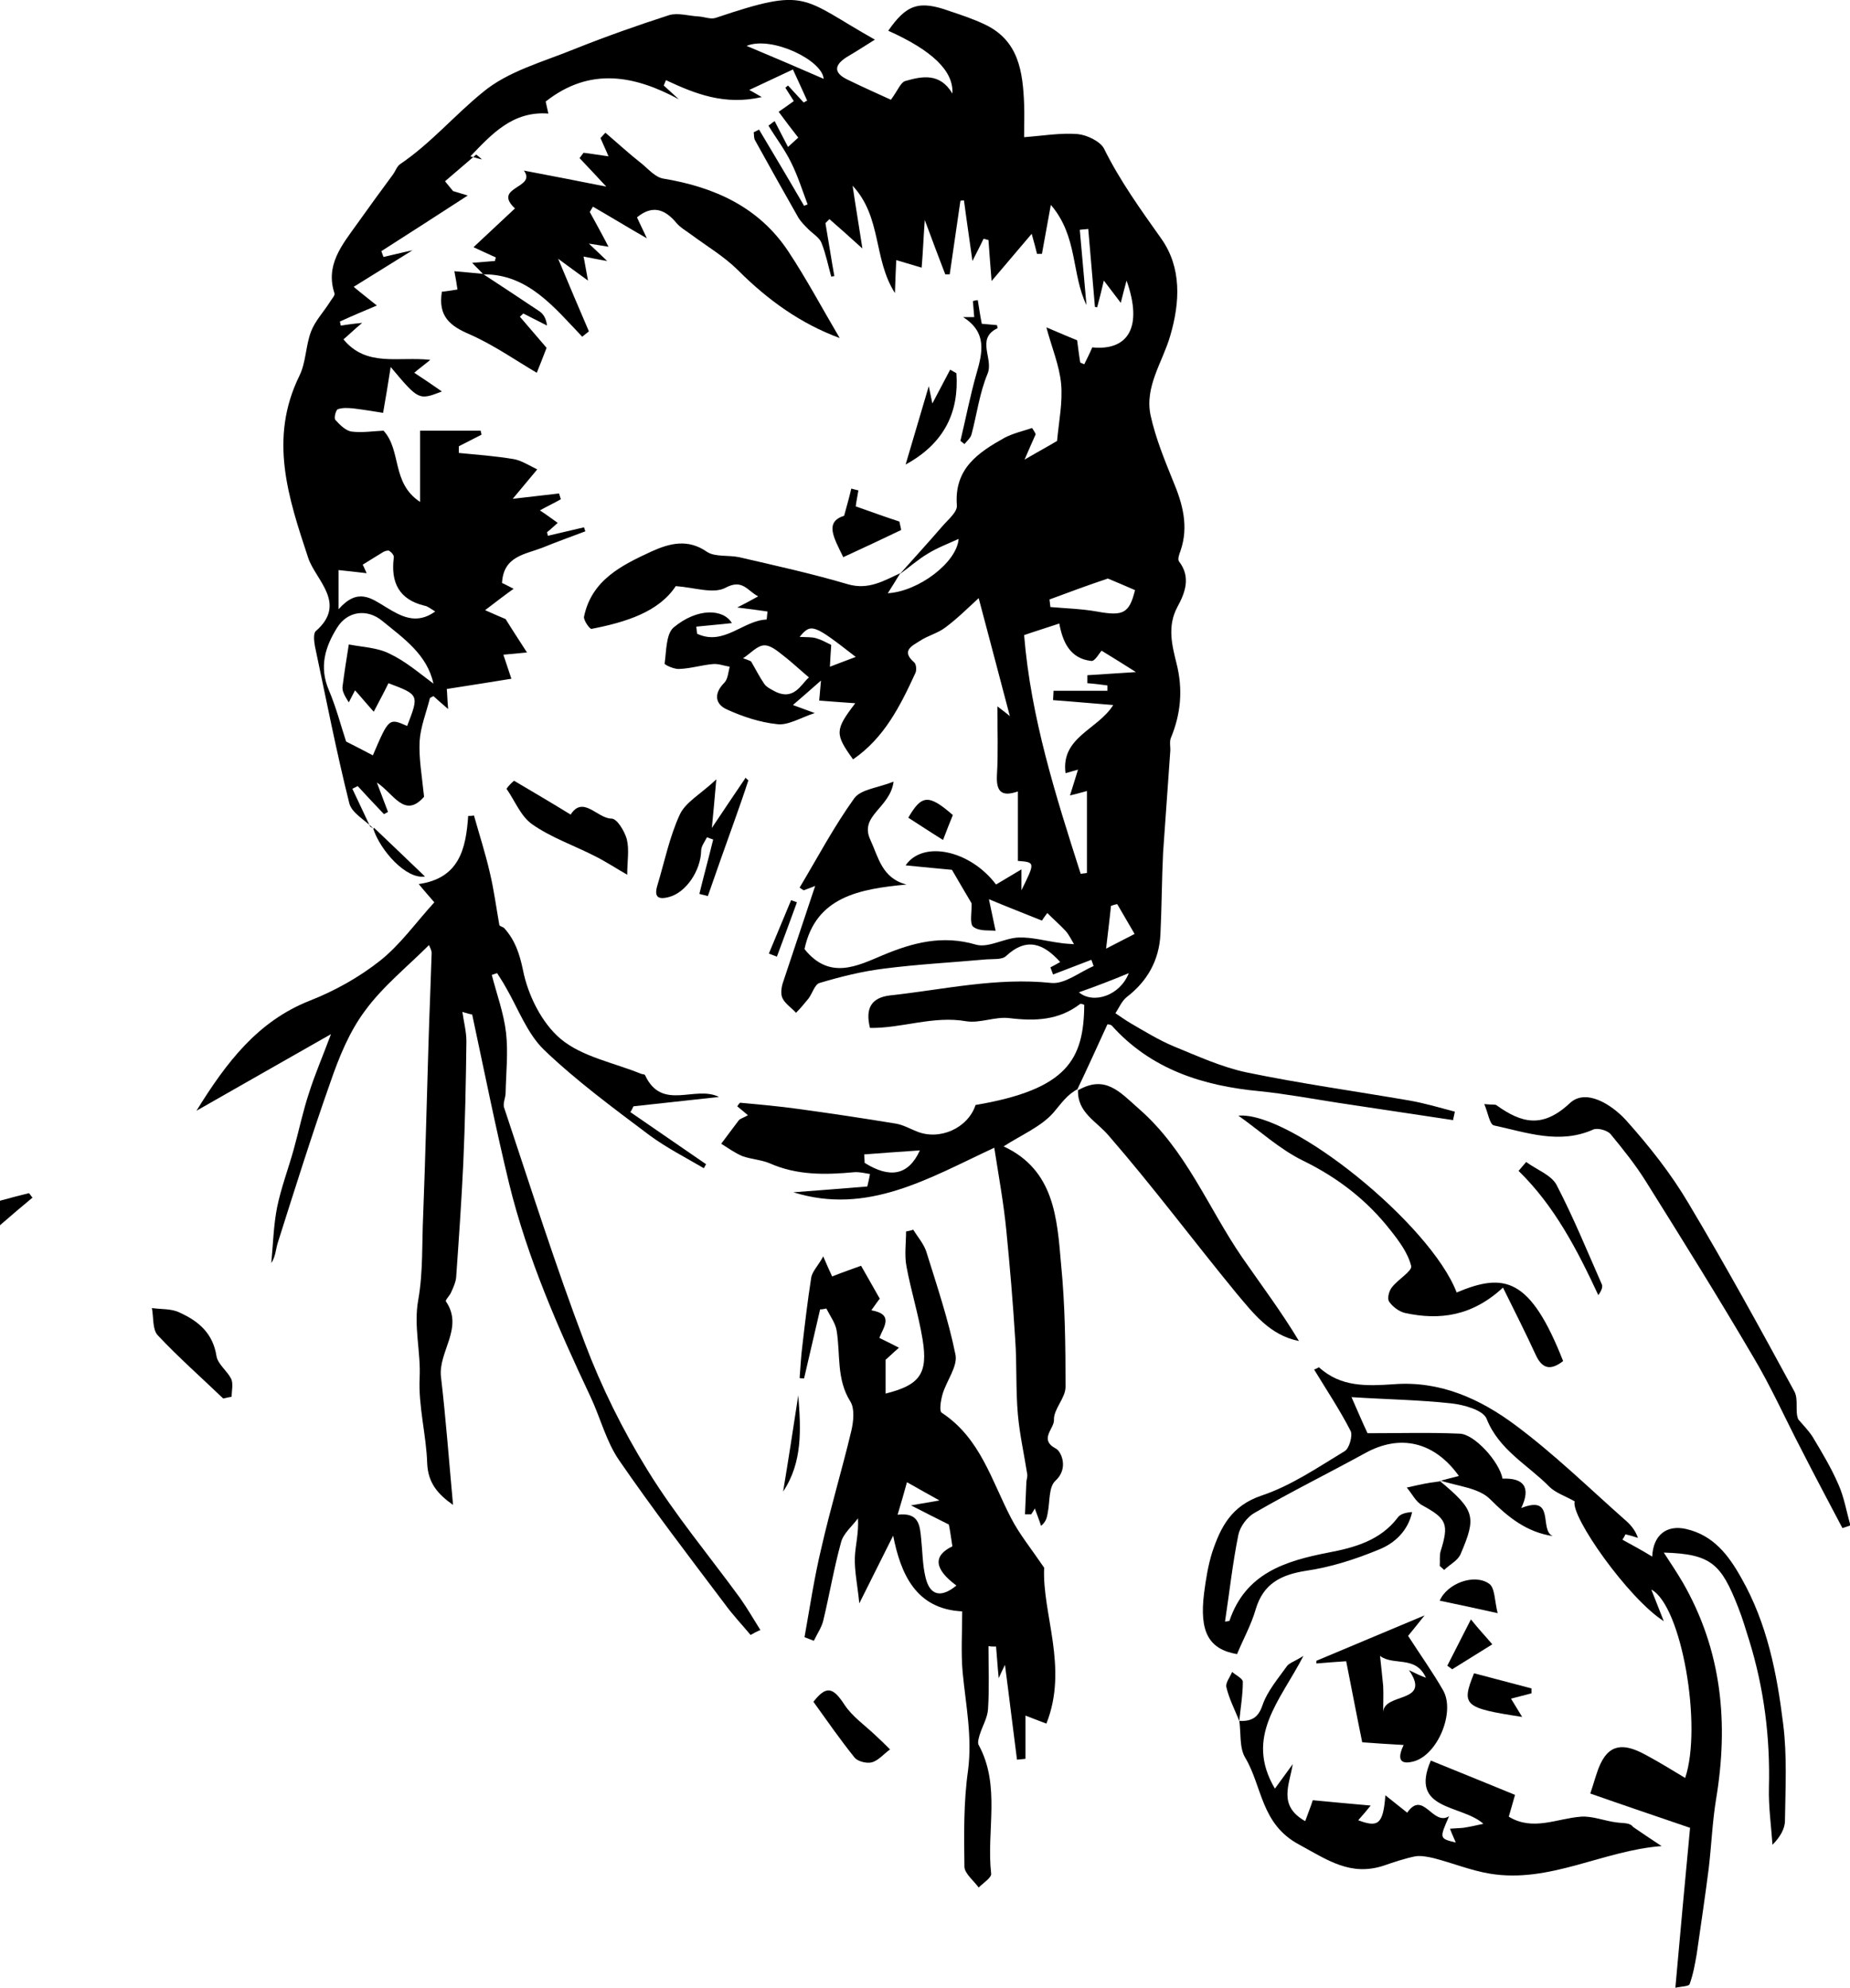 <?xml version="1.0" encoding="utf-8"?>
<!-- Generator: Adobe Illustrator 21.0.2, SVG Export Plug-In . SVG Version: 6.00 Build 0)  -->
<svg version="1.1" id="Layer_1" xmlns="http://www.w3.org/2000/svg" xmlns:xlink="http://www.w3.org/1999/xlink" x="0px" y="0px"
	 viewBox="0 0 415.3 446.3" style="enable-background:new 0 0 415.3 446.3;" xml:space="preserve">
<g>
	<path d="M83.8,186c-1.9-1.9-4.9-3.5-5.4-5.7c-2.9-11.6-5.2-23.4-7.7-35.2c-0.2-1.1-0.4-2.9,0.2-3.4c7.1-6.2,0-11.4-1.7-16.4
		c-4.5-13.6-8.9-26.8-2-40.9c1.5-3,1.4-6.7,2.6-9.9c0.9-2.4,2.8-4.4,4.2-6.6c0.4-0.7,1.2-1.5,1.1-2C73,59.6,76.7,55.1,80,50.5
		c2.7-3.8,5.4-7.5,8.2-11.3c0.6-0.8,0.9-1.9,1.7-2.4c6.8-4.6,12.2-11,18.5-16.1C114,16,121.9,13.9,129,11c7-2.8,14.1-5.3,21.2-7.6
		c2-0.6,4.5,0.2,6.7,0.3c1.3,0.1,2.7,0.7,3.8,0.3c20.8-7,19-4.5,35.7,4.9c-2.1,1.3-3.9,2.5-5.8,3.6c-3.1,1.8-4,3.7-0.1,5.5
		c3.5,1.7,7.1,3.3,9.5,4.4c1.6-2.2,2.2-3.9,3.2-4.2c3.8-1.1,7.8-1.9,10.6,2.8c0.3-5.1-4.6-9.7-14.4-14.1c4.1-5.9,6.9-6.9,13.8-4.4
		c2.7,0.9,5.4,1.8,7.9,3c7.6,3.6,8.5,10.6,8.8,17.8c0.1,2.3,0,4.6,0,7.5c4.1-0.3,8.1-1,12-0.7c2.1,0.2,5,1.6,5.9,3.2
		c3.6,7.3,8.3,13.8,12.9,20.3c4.6,6.5,4.2,14.3,2,21.8c-1.7,5.9-5.8,11.4-4.4,17.9c1.1,5,3.1,9.9,5,14.6c2.2,5.2,3.6,10.3,1.7,15.8
		c-0.3,0.8-0.7,1.9-0.3,2.4c2.7,3.5,1.3,7.1-0.4,10.2c-2.3,4.3-1.2,8.6-0.2,12.6c1.5,5.9,1,11.4-1.3,16.9c-0.3,0.9,0,2-0.1,3
		c-0.5,7.5-1.1,15.1-1.6,22.6c-0.3,6.1-0.3,12.2-0.6,18.4c-0.3,5.8-2.9,10.5-7.6,14.1c-1.1,0.9-1.7,2.4-2.5,3.6
		c1.2,0.8,2.3,1.6,3.5,2.3c3.1,1.8,6.2,3.7,9.5,5.1c5.4,2.2,10.8,4.7,16.5,5.9c12.1,2.5,24.3,4.2,36.5,6.3c3.4,0.6,6.8,1.6,10.2,2.5
		c-0.1,0.6-0.3,1.2-0.4,1.9c-8.6-1.3-17.3-2.6-25.9-3.9c-5.8-0.9-11.7-2-17.6-2.6c-12.7-1.2-24.3-4.9-33.1-14.7
		c-0.3-0.3-0.9-0.3-1-0.3c-2.3,5-4.5,9.9-6.8,14.7c0,0,0.2-0.2,0.2-0.2c-2.4,1.2-3.8,3.3-5.5,5.3c-2.8,3.2-7.2,5-11.2,7.6
		c11.4,5.3,12,16.1,12.9,26.5c0.9,9.1,1,18.3,1,27.5c0,2.5-2.7,5-2.6,7.4c0.1,2-3.5,4.4,0.5,6.5c1.1,0.6,2.9,4.4-0.2,7.2
		c-1.5,1.4-1.2,4.7-1.7,7.2c-0.2,1-0.3,1.9-1.5,2.9c-0.4-1.3-0.9-2.5-1.4-3.9c-0.3,0.5-0.5,0.9-0.8,1.3c-0.5,0-0.9,0-1.4,0
		c0.1-2.4,0.2-4.7,0.3-7.1c0-0.6,0.3-1.3,0.2-1.9c-0.7-4.5-1.7-8.9-2.1-13.4c-0.5-5.6-0.2-11.3-0.6-16.9c-0.5-8.2-1.2-16.4-2-24.5
		c-0.6-6.1-1.7-12.1-2.7-18.5c-14.8,6.9-28.5,15.2-45.1,10c5.3-0.4,10.6-0.8,16.6-1.3c0.1-0.5,0.4-1.6,0.6-2.8
		c-1.2-0.2-2.4-0.5-3.6-0.4c-6.5,0.6-12.8,0.7-18.9-2c-1.9-0.8-4.1-0.9-6.1-1.6c-1.7-0.7-3.2-1.8-4.8-2.8c1.3-1.7,2.6-3.5,3.9-5.2
		c0.4-0.5,1.1-0.6,2.1-1.2c-0.9-0.8-1.7-1.4-2.4-2c0.3-0.4,0.5-0.8,0.7-0.8c4.4,0.4,8.8,0.8,13.1,1.4c7.3,1,14.6,2.1,21.9,3.3
		c1.6,0.3,3,1.1,4.5,1.7c5.2,2.2,11.6-0.7,13.3-5.9c20.6-3.5,24.3-10.2,24.4-22.5c-0.3-0.1-0.8-0.3-0.9-0.2
		c-4.8,3.7-10.1,3.9-15.9,3.2c-3.2-0.4-6.6,1.2-9.7,0.7c-7.4-1.3-14.4,1.6-21.6,1.5c-1.1-4.4,0.3-6.8,4.5-7.3
		c12-1.3,23.9-4.1,36.2-2.8c3,0.3,6.3-2.4,9.5-3.8c-0.2-0.5-0.3-0.9-0.5-1.4c-2.9,1.1-5.7,2.2-8.6,3.3c-0.2-0.5-0.4-1.1-0.6-1.6
		c0.8-0.4,1.5-0.8,2.2-1.2c-3.7-4.1-7.5-5.7-12.2-1.3c-0.9,0.8-2.8,0.6-4.3,0.7c-7.7,0.7-15.5,1.1-23.2,2.1
		c-4.8,0.6-9.6,1.8-14.3,3.2c-1.1,0.3-1.6,2.3-2.5,3.5c-0.9,1.1-1.8,2.2-2.8,3.2c-1-1.1-2.4-2-3-3.2c-0.5-0.9-0.3-2.4,0-3.4
		c2.4-7.3,4.9-14.6,7.3-21.9c-0.4,0.2-1.5,0.6-2.6,1c-0.3-0.2-0.6-0.4-0.9-0.6c4-6.7,7.7-13.7,12.3-20.1c1.5-2,5.3-2.3,8.8-3.7
		c-0.8,6-7.8,7.6-5.2,13.1c1.8,3.9,2.6,8.6,8.1,10c-10.5,1-20.4,2.7-22.9,14.5c5.6,7,11.8,3.8,17.5,1.4c6.9-2.9,13.5-4.6,21-2.4
		c2.8,0.8,6.4-1.5,9.6-1.6c3-0.1,6.1,0.8,9.2,1.2c1.1,0.2,2.1,0.2,3.2,0.3c-0.6-1-1.1-2.1-1.9-3c-1.2-1.3-2.6-2.5-4.1-4
		c0.1-0.1-0.7,0.9-1.2,1.7c-3.7-1.5-7.1-2.8-11.9-4.8c0.6,2.7,0.9,4.4,1.5,7.1c-1.2-0.2-3.6,0.2-5-0.9c-0.9-0.7-0.3-3.3-0.4-5.3
		c-1.1-1.8-2.4-4.1-4.4-7.5c-2.3-0.2-6.3-0.6-10.4-1c3.9-5.7,14.5-3.4,20.3,4.3c1.7-1,3.5-2.1,5.7-3.4c0,1.4,0,2.6,0,4.7
		c3.1-6.3,3.1-6.3-0.8-6.6c0-5,0-10.1,0-15.6c-3.7,1.3-4.9,0-4.7-3.7c0.3-4.9,0.1-9.8,0.1-15.4c1.3,1,2,1.5,2.8,2.2
		c-2.3-8.8-4.6-17.4-7-26.5c-2.4,2.2-4.8,4.6-7.5,6.6c-1.7,1.3-3.9,1.8-5.7,3c-1.7,1.1-4.3,2.2-1.3,4.8c0.5,0.4,0.6,1.8,0.3,2.4
		c-3.4,7.4-7,14.6-14,19.4c-4.1-5.7-4.1-6.6,0.5-12.6c-3-0.2-5.4-0.4-8.1-0.6c0.1-1.1,0.2-2.2,0.4-4.5c-2.5,2.2-4.2,3.7-6.3,5.5
		c1.4,0.5,2.7,1,4.9,1.8c-3.3,1.1-6,2.8-8.4,2.5c-3.9-0.4-7.8-1.7-11.3-3.3c-2.7-1.2-3-3.6-0.6-6c0.8-0.8,0.9-2.4,1.2-3.6
		c-1.2-0.2-2.5-0.7-3.7-0.6c-2.5,0.2-5,1-7.6,1.1c-1.1,0.1-3.3-0.9-3.3-1.2c0.4-2.8,0.3-6.6,2-8.1c5.4-4.5,11.2-4.2,13.1-1
		c-2.5,0.3-5.2,0.5-8,0.8c0.1,0.5,0.1,1.1,0.2,1.6c6,2.8,10.3-3,15.6-3.2c0.1-0.6,0.1-1.2,0.2-1.8c-2.1-0.3-4.2-0.6-6.8-0.9
		c1.6-0.8,2.9-1.5,4.7-2.5c-2.5-1.3-3.5-4-7.4-1.9c-2.7,1.4-6.9-0.1-11.1-0.4c-3.8,5.8-11.2,8.1-18.9,9.6c-0.4,0.1-1.8-1.9-1.7-2.7
		c1.7-8.3,8.5-11.6,15.2-14.7c4-1.8,8.1-2.9,12.4,0.1c1.8,1.2,4.8,0.7,7.2,1.2c8.2,1.9,16.4,3.7,24.5,6.1c4.6,1.3,8-0.8,11.7-2.5
		c-0.9,1.5-1.8,2.9-2.8,4.5c6.9-0.4,15.5-6.9,15.9-12.2c-2.4,1.1-4.8,2-6.9,3.3c-2.2,1.3-4.2,3.1-6.3,4.6c3.2-3.6,6.5-7.2,9.6-10.8
		c1.3-1.5,3.4-3.2,3.2-4.7c-0.6-8.2,4.8-11.8,10.7-15.1c1.9-1,4.1-1.5,6.2-2.2c0.3,0.5,0.6,0.9,0.8,1.4c-0.8,1.8-1.6,3.6-2.5,5.7
		c2.9-1.7,5.5-3.1,7.3-4.2c0.4-4.4,1.3-8.7,0.9-12.9c-0.4-4.1-2.1-8.1-3.3-12.6c2.4,1,4.4,1.9,6.9,2.9c0.2,1.4,0.4,3.2,0.7,5
		c0.3,0.1,0.6,0.3,0.9,0.4c0.6-1.2,1.2-2.4,1.8-3.8c8.1,0.8,11.4-4.6,7.7-15c-0.5,1.9-0.9,3.3-1.3,5c-1.3-1.7-2.3-3-3.8-5
		c-0.6,2.5-1,4.2-1.5,6c-0.2,0-0.4-0.1-0.5-0.1c-0.5-5.8-1-11.6-1.5-17.5c-0.6,0.1-1.3,0.1-1.9,0.2c0.5,5.6,1,11.2,1.5,16.9
		c-3.4-7-1.9-15.4-8-22.5c-0.8,4.4-1.4,7.7-2,11c-0.4,0-0.7,0-1.1,0c-0.3-1.2-0.6-2.4-1.2-4.5c-2.9,3.4-5.5,6.5-9,10.6
		c-0.3-3.7-0.5-6.4-0.7-9.2c-0.4-0.1-0.7-0.2-1.1-0.3c-0.8,1.7-1.7,3.4-2.5,5c-0.6-4.4-1.3-9-1.9-13.6c-0.3,0-0.5,0-0.8,0.1
		c-0.8,5.5-1.6,11-2.4,16.5c-0.3,0-0.6,0-1,0c-1.4-3.6-2.7-7.1-4.6-12.2c-0.3,4.2-0.4,7.1-0.7,10.7c-2-0.6-3.7-1.1-5.7-1.7
		c-0.1,2.2-0.2,4.2-0.3,7.4c-4.9-7.7-2.9-17-9.5-24.1c0.7,4.8,1.4,8.8,2.2,14.1c-3.1-2.8-5.2-4.7-7.4-6.6c-0.3,0.3-0.6,0.6-0.9,0.9
		c0.7,4,1.3,8,2,11.9c-0.2,0-0.5,0.1-0.7,0.1c-0.7-2.5-1.2-5.1-2.2-7.6c-0.5-1.2-1.9-2-2.9-3c-0.8-0.8-1.6-1.6-2.2-2.5
		c-3.3-5.8-6.6-11.7-9.8-17.5c-0.3-0.5-0.2-1.2-0.3-1.8c0.4-0.2,0.8-0.4,1.2-0.6c3.4,5.7,6.8,11.4,10.1,17.1
		c0.3-0.1,0.5-0.2,0.8-0.3c-1.2-3.2-2.2-6.4-3.7-9.4c-1.4-2.9-3.4-5.5-5.1-8.3c0.5-0.3,0.9-0.7,1.4-1c1,1.9,2,3.9,3,5.8
		c0.8-0.7,1.5-1.4,2.3-2.1c-1.4-1.8-2.8-3.6-4.4-5.8c0.9-0.6,2-1.4,3.4-2.4c-0.6-1-1.3-2-1.9-3c0.2-0.2,0.4-0.3,0.6-0.5
		c1.2,1.3,2.3,2.5,3.5,3.8c0.3-0.1,0.5-0.3,0.8-0.4c-1.1-2.4-2.2-4.9-3.2-7c-3.8,1.8-6.8,3.2-9.8,4.6c0.2,0.1,1.1,0.6,2.8,1.6
		c-8.3,1.9-14.9-0.7-21.5-3.8c-0.2,0.4-0.3,0.8-0.5,1.2c1.1,1,2.2,2,3.4,3.1c-10-5.4-20-7.3-29.9,0.5c0.1,0.5,0.3,1.4,0.6,2.7
		c-8-0.6-12.7,4.6-17.5,9.6c0.8,0.2,1.7,0.5,2.6,0.7c-0.4-0.4-0.8-0.7-1.3-1.1c-2.3,2-4.7,4-7,6c0.6,0.7,1.2,1.5,1.8,2.2
		c1,0.3,2,0.6,3.3,1c-6.6,4.3-13,8.4-19.4,12.5c0.2,0.4,0.3,0.9,0.5,1.3c1.8-0.4,3.7-0.9,6.5-1.5c-4.7,2.9-8.5,5.3-13.2,8.2
		c2,1.7,3.5,2.8,5.2,4.2c-2.6,1.1-5.5,2.3-8.3,3.6c0.1,0.3,0.1,0.6,0.2,0.9c1.4-0.2,2.7-0.4,4.8-0.6c-1.8,1.5-2.9,2.6-4.2,3.7
		c5.2,6.3,12.3,3.8,19.5,4.6c-1.7,1.4-2.7,2.1-3.6,2.9c2,1.3,3.9,2.6,6.2,4.2c-5.2,2-5.2,2-11.5-5.5c-0.6,3.9-1.1,6.9-1.7,10.3
		c-1.8-0.3-4.3-0.7-6.7-1c-1.2-0.1-2.4-0.2-3.5,0.2c-0.4,0.2-0.9,2-0.5,2.4c1,1.1,2.3,2.4,3.6,2.6c2.4,0.3,4.9-0.1,7.2-0.2
		c4.1,4.5,1.7,11.7,8.2,16c0-5.8,0-10.7,0-16c4.7,0,9.2,0,13.6,0c0.1,0.3,0.1,0.6,0.2,0.9c-1.7,0.9-3.4,1.7-5.1,2.6c0,0.5,0,1,0,1.5
		c4.1,0.4,8.3,0.7,12.4,1.4c1.6,0.3,3.2,1.3,5.2,2.3c-2,2.4-3.6,4.3-5.5,6.6c3.4-0.4,6.9-0.8,10.4-1.2c0.1,0.4,0.3,0.9,0.4,1.3
		c-1.4,0.8-2.9,1.5-4.7,2.5c1.4,0.9,2.7,1.9,4,2.8c-0.7,0.6-1.5,1.4-2.4,2.1c0.1,0.3,0.1,0.5,0.2,0.8c2.7-0.6,5.4-1.3,8.1-1.9
		c0.1,0.3,0.2,0.6,0.3,0.9c-3.2,1.2-6.5,2.4-9.7,3.7c-3.9,1.5-8.7,1.9-9,7.9c0.5,0.2,1.4,0.7,2.6,1.3c-2.1,1.5-3.9,2.9-6.4,4.8
		c2.2,1,3.9,1.7,4.6,2c1.8,2.9,3.2,5,4.8,7.5c-1.7,0.2-3.3,0.3-5.3,0.5c0.6,1.8,1.1,3.3,1.8,5.4c-4.8,0.8-9.5,1.5-14.5,2.3
		c0.1,0.9,0.1,2.3,0.3,4.5c-1.4-1.2-2.3-2-3.3-2.9c-0.3,0.2-0.7,0.3-0.8,0.5c-0.8,3.2-2.1,6.4-2.3,9.6c-0.2,3.8,0.5,7.7,1,12.5
		c-4.4,5-6.8-0.7-10.6-3.2c0.8,2.2,1.7,4.4,2.5,6.6c-0.3,0.2-0.6,0.3-0.9,0.5c-2-2.1-4-4.2-5.9-6.3c-0.4,0.2-0.8,0.4-1.2,0.6
		c1.3,2.8,2.7,5.7,4,8.5L83.8,186z M237.8,140c-3.3,1.1-5.6,1.8-7.9,2.6c1.5,18.5,7.1,36.1,12.7,53.6c0.5-0.1,1-0.1,1.4-0.2
		c0-6.1,0-12.1,0-18.4c-1.7,0.5-2.6,0.7-3.8,1c0.7-2.2,1.2-3.9,1.8-5.8c-1.1,0.3-1.8,0.5-2.8,0.8c-1.1-8.1,7.3-9.8,10.7-15.3
		c-5.1-0.4-9.3-0.8-13.5-1.1c0-0.7,0.1-1.4,0.1-2.1c4,0,8.1,0,12.1,0c0-0.4,0-0.8,0-1.2c-1.5-0.2-3-0.4-4.5-0.5c0-0.6,0-1.2,0-1.8
		c3.7-0.2,7.3-0.5,10.9-0.7c-2.5-1.6-5.1-3.2-7.7-4.8c-0.5,0.5-1.5,2.4-2.3,2.3C240.1,147.9,238.5,143.9,237.8,140z M97.3,153.5
		c-1.4-6.5-6.6-10.1-11.5-14.1c-3.4-2.8-7.8-2.2-10.1,1.5c-2.7,4.3-4.1,8.8-1.9,14c1.7,4,2.8,8.3,3.9,11.6c2.2,1.1,4.1,2.1,6,3.1
		c3.6-8.4,3.6-8.4,7.7-6.6c2.7-7,2.7-7-4.2-9.6c-0.9,1.9-1.9,3.7-3.3,6.4c-1.8-2-3.1-3.6-4.2-4.8c-0.5,0.9-0.9,1.8-1.4,2.7
		c-1.3-2-1.5-2.8-1.4-3.6c0.4-3.1,0.9-6.3,1.4-9.4c3.1,0.6,6.5,0.7,9.2,2.1C91.1,148.5,94.2,151.2,97.3,153.5z M82.3,128.7
		c-2.5-0.3-4.4-0.5-6.3-0.7c0,2.8,0,5.1,0,8.8c4.3-4.9,7.3-2.5,10.6-0.5c3.3,2,6.8,4.1,11.1,1c-1-0.6-1.7-1.2-2.4-1.3
		c-5.8-1.4-7.6-5.3-6.9-10.8c0.1-0.5-0.5-1.2-1-1.5c-0.2-0.2-0.9,0-1.3,0.2c-1.5,0.9-2.9,1.8-4.7,2.9
		C81.4,126.7,81.8,127.5,82.3,128.7z M235.6,134.6c0.1,0.6,0.1,1.1,0.2,1.7c3.5,0.3,7,0.4,10.4,1c6,1.1,7.3,0.4,8.6-4.8
		c-2.3-1-4.4-1.9-6.1-2.6C244.2,131.4,239.9,133,235.6,134.6z M166.8,147.8c0.6,0.2,1.2,0.4,1.8,0.7c1,1.7,1.9,3.5,3,5.1
		c0.4,0.6,1.2,1,1.9,1.4c4.7,2.7,6.3-1.4,8.1-2.9c-1.9-1.6-3.4-3-5-4.3c-1.6-1.2-3.3-2.9-5-2.9C170,144.9,168.4,146.8,166.8,147.8z
		 M184.9,17.7c-0.3-4.2-11.7-9.7-17.3-7.4C173.8,12.9,179.4,15.3,184.9,17.7z M194,259.2c0,0.6,0.1,1.2,0.1,1.9
		c5.6,3.5,9.8,2.9,12.4-2.8C201.9,258.6,198,258.9,194,259.2z M179.5,143c1.6,0.1,2.7,0,3.7,0.3c1.1,0.3,2.2,0.9,3.4,1.5
		c-0.1,1.4-0.2,2.9-0.3,4.9c2.3-0.9,4-1.5,5.8-2.2C182.6,140.1,182.1,139.9,179.5,143z M250.8,203c-0.5,0.1-0.9,0.2-1.4,0.4
		c-0.3,3-0.7,6.1-1.1,9.6c2.1-1.1,3.9-2,6.4-3.3C253.3,207.3,252.1,205.2,250.8,203z M242.2,222.8c3.2,2.7,9.2,0.8,11.2-4.3
		C249.8,220,246.2,221.4,242.2,222.8z"/>
	<path d="M168.5,367.1c-2-2.4-4.1-4.6-5.9-7.1c-8-10.6-16.1-21.2-23.6-32.1c-2.9-4.2-4.2-9.5-6.4-14.2
		c-7.3-15.5-14.2-31.2-18.3-47.9c-3-12.4-5.5-24.9-8.3-38c-0.1,0-1.3-0.3-2.2-0.6c0.3,2.2,0.9,4.4,0.9,6.6
		c-0.1,9.1-0.3,18.3-0.7,27.4c-0.4,8.5-1,17.1-1.6,25.6c-0.1,1.1-0.6,2.2-1.1,3.3c-0.3,0.8-1.4,1.8-1.2,2.1c4.1,6-1.8,11.3-1.1,17
		c1.1,9.4,1.8,18.9,2.7,28.7c-3.4-2.4-5.6-4.9-5.8-9.3c-0.2-6.4-2-12.8-1.7-19.2c0.3-5.9-1.4-11.6-0.3-17.6
		c1.1-6.2,0.8-12.7,1.1-19.1c0.5-12.9,0.8-25.8,1.2-38.7c0.2-6.7,0.5-13.4,0.7-20c0-0.7-0.5-1.5-0.6-1.8
		c-4.9,4.9-10.4,9.3-14.4,14.8c-3.5,4.7-5.8,10.4-7.7,15.9c-4.2,11.9-8,24-11.8,36c-0.5,1.5-0.5,3.2-1.5,4.7
		c0.4-4.2,0.5-8.4,1.3-12.5c0.9-4.4,2.5-8.6,3.7-12.9c1.2-4.3,2.1-8.7,3.5-12.9c1.3-4.1,3-8,4.9-13.1c-10.5,6-19.9,11.3-30.2,17.2
		c6.8-11,13.8-20.1,25.4-24.7c5.6-2.2,11-5.2,15.7-8.9c4.6-3.6,8.1-8.6,12.3-13.2c-1.2-1.4-2.2-2.5-3.5-4.1
		c9.1-1.3,10.6-7.9,11.1-15.3c0.4,0,0.8,0,1.3-0.1c1.2,4.3,2.6,8.6,3.6,13c0.9,3.8,1.4,7.7,2.1,11.6c0.1,0.3,0.8,0.4,1.1,0.7
		c2.4,2.7,3.4,5.6,4.2,9.4c1.1,5.6,4.2,11.9,8.5,15.5c4.8,4,11.9,5.3,18,7.8c0.3,0.1,0.8,0.1,0.9,0.3c3.8,8.2,11.2,2.2,16.6,4.9
		c-6.4,0.7-12.8,1.4-19.2,2.1c-0.2,0.4-0.4,0.9-0.7,1.3c5.7,3.9,11.3,7.8,17,11.7c-0.2,0.3-0.3,0.6-0.5,0.9
		c-4.1-2.4-8.4-4.6-12.2-7.4c-8.1-6.1-16.4-12.2-23.7-19.2c-3.8-3.7-5.8-9.3-8.6-14.1c-0.6-1.1-1.3-2.1-1.9-3.1
		c-0.4,0.1-0.8,0.3-1.2,0.4c1.1,4.3,2.7,8.6,3.2,13c0.5,4.4,0,9-0.1,13.5c0,1.1-0.7,2.4-0.3,3.4c5.9,17.7,11.5,35.4,18.1,52.8
		c3.7,9.8,8.5,19.5,14,28.4c6.2,10.1,13.9,19.3,20.9,28.9c1.6,2.3,3,4.7,4.5,7.1C169.9,366.3,169.2,366.7,168.5,367.1z"/>
	<path d="M193.3,284.2c1.4,2.5,2.7,4.7,4.2,7.4c-0.2,0.2-0.9,1.2-1.9,2.6c5.2,0.9,2.7,3.8,1.8,6.2c1.4,0.7,2.7,1.3,4.4,2.2
		c-1.6,1.4-2.7,2.5-3,2.7c0,3.2,0,5.4,0,7.6c7.6-1.9,9.6-4.4,8.3-12.2c-0.9-5.5-2.6-10.9-3.6-16.3c-0.5-2.6-0.1-5.3-0.1-7.9
		c0.5-0.1,1.1-0.2,1.6-0.4c1,1.6,2.3,3.1,2.9,4.8c2.4,7.7,5,15.4,6.6,23.3c0.5,2.6-2,5.8-2.9,8.8c-0.4,1.4-0.8,3.8-0.2,4.2
		c8.7,5.7,11.2,15.3,15.6,23.7c1.8,3.5,4.4,6.7,7.4,11.1c-0.5,10.3,5.5,22.4,0.5,35c-1.1-0.4-2.6-1-4.7-1.8c0,3.4,0,6.5,0,9.7
		c-0.6,0.1-1.2,0.1-1.9,0.2c-0.9-6.9-1.7-13.7-2.7-21.3c-0.5,1.1-0.8,1.6-1.4,3c-0.3-2.9-0.4-5-0.6-7.1c-0.6,0-1.2,0-1.7-0.1
		c0,4.7,0.2,9.4-0.1,14.1c-0.1,2-1.3,3.9-1.9,5.9c-0.2,0.7-0.5,1.7-0.2,2.2c5,9.2,1.7,19.3,2.8,28.9c0.1,0.9-1.8,2.1-2.8,3.1
		c-1.1-1.5-3.1-3.1-3.2-4.6c-0.1-7.2-0.2-14.5,0.8-21.6c1-7.6-0.5-14.8-1.2-22.1c-0.4-4.5-0.1-9.1-0.1-13.7
		c-10.4-0.5-13.8-8.4-15.5-17c-2.5,5-4.7,9.4-7.6,15.2c-0.4-4.1-1.1-7.2-1-10.3c0.1-2.7,0.9-5.4,0.7-8.8c-1.3,1.8-3.3,3.4-3.8,5.4
		c-1.6,5.8-2.6,11.8-4,17.6c-0.4,1.6-1.4,3-2.1,4.5c-0.7-0.3-1.4-0.5-2.1-0.8c1.2-6.7,2.2-13.5,3.8-20.1c2-8.8,4.6-17.4,6.7-26.2
		c0.5-2.1,0.8-5-0.2-6.6c-3.2-5.1-2.2-10.7-3.1-16c-0.3-1.7-1.5-3.3-2.3-4.9c-0.5,0.1-0.9,0.2-1.4,0.2c-1.2,5.2-2.4,10.3-3.6,15.5
		c-0.3,0-0.7,0-1-0.1c0.2-2.4,0.3-4.8,0.6-7.1c0.6-5.2,1.2-10.3,2-15.4c0.2-1.4,1.5-2.6,2.7-4.8c0.9,2.1,1.4,3.2,2,4.5
		C189.3,285.6,191.7,284.8,193.3,284.2z M213.8,347.2c-0.3-2-0.6-4-0.8-4.9c-2.8-1.4-5-2.5-8.5-4.3c2.9-0.5,4.1-0.7,6.4-1.1
		c-2.9-1.6-4.8-2.7-7.3-4.1c-0.7,2.5-1.3,4.7-2.1,7.3c4.9-0.6,5,2.5,5.3,5.5c0.3,2.9,0.3,5.9,1,8.7c1,4,3.5,4.5,6.9,1.7
		C209.7,352.3,209.4,349.3,213.8,347.2z"/>
	<path d="M323.3,332.5c1.4-0.4,2.7-0.7,4.2-1.1c-5.5-7.7-13.2-9.5-21.1-5.1c-8.2,4.5-16.7,8.7-24.8,13.4c-1.6,0.9-3.2,3-3.6,4.9
		c-1.3,6.4-2,12.9-3,19.5c0.7-0.1,0.9-0.1,1-0.2c3.6-10.6,12.4-13.4,22.2-15.3c5.8-1.1,11.7-2.7,15.6-7.9c0.6-0.8,1.8-1.1,3.2-1.2
		c-0.9,4.2-3.9,7-7.4,8.4c-5.3,2.2-10.9,4-16.5,4.8c-5.6,0.9-9.5,2.9-11.2,8.6c-1,3.5-2.8,6.7-4.2,10.1c-6.3-1.1-8.5-4.9-7.4-13.7
		c0.4-3.1,0.9-6.2,1.8-9.1c1.9-5.7,4.3-10.5,11.1-12.8c6.6-2.2,12.6-6.3,18.7-10c1-0.6,1.8-3.5,1.3-4.5c-2.4-4.7-5.4-9.2-8.2-13.8
		c0.6-0.2,1-0.5,1.1-0.5c4.9,4.5,10.8,4.2,16.8,3.8c10.4-0.8,19.4,3.3,27.3,9.2c8.6,6.4,16.3,13.9,24.3,21c1.3,1.1,2.5,2.3,3.2,4.3
		c-0.9-0.3-1.9-0.6-2.8-0.8c-0.2,0.4-0.4,0.8-0.7,1.2c2.2,1.2,4.4,2.4,6.7,3.8c0.2-4.8,3.2-7.2,7.6-6.2c6.1,1.4,9.5,5.8,12.4,11
		c5.8,10.2,8,21.4,9.4,32.8c0.9,7.1,0.5,14.4,0.4,21.7c0,1.8-1.1,3.7-2.8,5.4c-0.3-4.3-0.9-8.5-0.8-12.8c0.3-11.3-1.1-22.3-4.4-33
		c-0.8-2.5-1.5-5-2.5-7.5c-3.8-9.7-6-12-16.7-12.3c1.5,2.3,2.9,4.4,4.2,6.6c8.9,15.4,10.4,31.8,7.5,49c-0.8,5-1,10.1-1.6,15.2
		c-0.8,6.4-1.8,12.9-2.7,19.3c-0.4,2.3-0.8,4.6-1.6,6.8c-0.2,0.5-1.7,0.5-3.2,0.8c1.1-12.4,2.2-24.3,3.3-35.9
		c-7.6-2.6-15-5.1-22.4-7.7c0.9-2.6,1.4-4.8,2.3-6.7c2.4-5.1,6.2-4.1,10.1-2c3,1.6,5.9,3.4,8.9,5.2c3.9-11.6-0.8-38.7-7.6-42.3
		c0.9,2.3,1.7,4.3,2.8,7.1c-8-5.1-21-23.6-20-26.9c-2.1-1.2-4.3-1.9-5.7-3.3c-4.8-4.9-11.3-8.2-14.1-15.3c-0.8-1.9-5.1-3.1-7.9-3.4
		c-7.3-0.8-14.7-0.9-22.4-1.4c1.2,2.7,2.5,5.8,3.6,8.1c7.3,0,14-0.2,20.7,0.1c3.3,0.1,8.9,6.3,9.6,10.1c4.6-0.2,6.5,1.8,4.2,6.6
		c7.8-3.1,3.9,5,7.1,6.3c-5.9-0.9-10-4.2-14.1-8.3c-2.6-2.6-7.4-2.9-11.2-4.2L323.3,332.5z"/>
	<path d="M108.5,61.6c-0.7-0.8-1.5-1.5-2.5-2.6c1.9-0.1,3.5-0.3,5.1-0.4c0.1-0.3,0.1-0.5,0.2-0.8c-1.8-0.8-3.5-1.6-5-2.3
		c3.2-3,6.3-5.9,9.3-8.7c-5.2-4.9,5-4.5,2-8.5c6.3,1.2,12,2.3,18.5,3.6c-2.4-2.6-4.2-4.5-6-6.4c0.3-0.4,0.6-0.8,0.9-1.2
		c1.7,0.2,3.4,0.5,5.6,0.8c-0.7-1.7-1.3-2.9-1.8-4.1c0.4-0.4,0.7-0.8,1.1-1.2c2.7,2.3,5.3,4.7,8.1,6.9c1.6,1.3,3.1,3.1,4.9,3.4
		c11.5,1.9,21.5,6.4,28.1,16.4c4.1,6.2,7.6,12.8,11.5,19.4c-8.7-3.2-16.1-8.5-22.8-15.2c-3.1-3.1-7-5.4-10.5-8
		c-1.2-0.9-2.5-1.6-3.4-2.7c-2.6-3.1-5.4-4-8.8-1.2c0.7,1.6,1.5,3.1,2.2,4.7c-4.2-2.4-8.1-4.8-12.1-7.1c-0.2,0.4-0.5,0.8-0.7,1.2
		c1.3,2.4,2.6,4.7,4.2,7.8c-2-0.3-2.9-0.5-4.4-0.7c1.4,1.3,2.3,2.2,4.1,3.9c-2.4-0.4-3.7-0.7-5.3-1c0.3,1.4,0.5,2.8,1,5.4
		c-2.5-1.8-4.1-3-6.7-4.9c2.6,6.2,4.7,11.2,6.9,16.3c-0.5,0.4-1,0.8-1.5,1.2C124.4,69,118.5,61.5,108.5,61.6L108.5,61.6z"/>
	<path d="M278.1,386.4c2.6,0.1,4.3-0.5,5.3-3.5c1.1-3.2,3.5-6,5.5-8.8c0.5-0.7,1.6-1,3.7-2.3c-5.2,10.1-13.3,18.1-6.4,29.8
		c1.5-2.1,2.8-3.8,4-5.5c-0.7,4.6-3.4,9.3,2.8,12.8c0.6-1.7,1.2-3.1,1.7-4.7c4.2,0.4,8.4,0.8,13,1.2c-0.9,1.1-1.8,2.2-2.8,3.3
		c4.5,1.7,5.6,0.9,6.1-5.6c2,1.6,3.4,2.7,4.9,3.9c3.6-5.2,5.7,3.1,9.4,0.8c-2.2,5-2.2,5,1.5,5.9c-0.4-1-0.9-2-1.3-3.1
		c1-0.1,2-0.1,3-0.2c1.3-0.2,2.7-0.5,4.5-0.9c-4.9-4.4-16.7-2.9-11.8-14.2c6.2,2.5,12.3,5,18.9,7.7c-0.4,1.5-0.9,3.1-1.4,4.9
		c5.4,3.3,10.8,0.4,16.2,0c2.6-0.2,5.4,1,8.1,1.3c1.4,0.2,2.9,0,3.6,1c2,1.4,4,2.7,6.4,4.3c-13.2,1-25.1,8.4-38.5,6.2
		c-4.3-0.7-8.4-2.4-12.7-3.5c-1.3-0.3-2.8-0.6-4.1-0.4c-2.4,0.5-4.8,1.3-7.1,2.1c-7.4,2.4-12.5-1.2-18.9-4.7
		c-8.7-4.6-8.3-13.1-12.2-19.6c-1.3-2.2-0.9-5.5-1.3-8.3L278.1,386.4z"/>
	<path d="M333.2,247.9c1.9,0.2,2.5,0,2.8,0.3c5.6,4,10.3,5.2,16.4-0.5c3.6-3.4,9.4,0.3,12.6,3.8c5.2,5.8,10.1,12,14,18.6
		c8.3,13.9,16.1,28.1,23.8,42.3c1,1.8,0.1,4.6,0.9,6.3c1.1,1.3,2.3,2.5,3.2,3.9c2.1,3.5,4.2,7,5.8,10.7c1.3,2.9,1.8,6.1,2.7,9.2
		c-0.6,0.2-1.2,0.4-1.8,0.6c-3.1-5.9-6.2-11.7-9.2-17.6c-3.6-6.9-6.8-14.1-10.8-20.8c-7.8-13.3-15.9-26.3-24.1-39.4
		c-2.3-3.7-5.1-7.2-7.9-10.6c-0.7-0.9-2.9-1.5-3.9-1.1c-7.6,3.4-14.9,0.7-22.3-0.9C334.4,252.5,334.1,250,333.2,247.9z"/>
	<path d="M242,244.8c6.1-3.5,9.3,0.3,13.6,4.1c10.7,9.3,15.6,22.3,23.3,33.5c4.3,6.2,8.8,12.2,12.7,18.7
		c-6.6-1.3-10.3-6.3-14.1-10.8c-9.6-11.7-18.7-23.9-28.6-35.3c-2.8-3.3-7.1-5.2-6.9-10.3C242.2,244.6,242,244.8,242,244.8z"/>
	<path d="M337.4,289.1c-6.9,6.4-14.2,7.4-22,5.7c-1.3-0.3-2.8-1.4-3.6-2.6c-0.4-0.7,0-2.4,0.7-3.2c1.3-1.7,4.5-3.6,4.3-4.7
		c-0.7-2.9-2.7-5.6-4.6-8c-5.3-6.8-11.9-11.9-19.7-15.7c-5.3-2.6-9.8-6.8-14.5-10.1c11.7-1,43.1,24.3,49,39.7
		c10.7-4.5,16.5-3.4,23.9,15.4c-2.7,2.1-4.7,1.9-6.2-1.5C342.5,299.3,340.1,294.6,337.4,289.1z"/>
	<path d="M302.2,373c-1.8,0.1-4.2,0.3-6.7,0.5c0-0.2,0-0.4,0-0.6c7.7-3.2,15.4-6.5,24.3-10.2c-1.8,2.3-2.9,3.6-3.7,4.6
		c2.7,4.2,5.5,8.1,7.9,12.3c2.7,4.9-1.3,14.5-6.7,15.9c-3.4,0.9-3.5-1-2.2-3.7c-3.5-0.2-6.7-0.4-9.3-0.6
		C304.6,385.4,303.5,379.5,302.2,373z M320.1,376.7c-2.3-5.1-7.3-2.6-10.3-4.9c0.3,2.7,0.5,4.7,0.7,6.7c0.1,2,0,4,0,6
		c0.1-4.6,11-1.9,5.8-9.5C317.9,375.8,319,376.3,320.1,376.7z"/>
	<path d="M108.4,61.5c4.3,2.8,8.5,5.6,12.7,8.4c0.9,0.6,1.5,1.6,1.7,3.2c-1.8-0.9-3.5-1.8-5.3-2.7c-0.3,0.2-0.5,0.5-0.8,0.7
		c2,2.3,4,4.7,6,7c-0.7,1.8-1.5,3.9-2.2,5.6c-4.6-2.7-9.6-6.2-15-8.6c-4.5-1.9-7.2-4.1-6.3-9.6c1.1-0.1,2.2-0.3,3.5-0.5
		c-0.2-1.4-0.4-2.5-0.7-4.1c2.4,0.2,4.4,0.4,6.5,0.6C108.5,61.6,108.4,61.5,108.4,61.5z"/>
	<path d="M168,175.2c-1,3.1-2.1,6.2-3.2,9.3c-2,5.6-4,11.2-5.9,16.7c-0.6-0.2-1.3-0.3-1.9-0.5c1-4.1,2.1-8.1,3.1-12.2
		c-0.5-0.2-0.9-0.3-1.4-0.5c-0.5,1-1.3,2-1.3,3c-0.1,4.5-3.4,9.4-7.2,10.4c-2.6,0.7-3.4-0.1-2.6-2.7c1.6-5.3,2.7-10.8,5-15.8
		c1.3-2.8,4.7-4.6,8.2-7.9c-0.4,4.7-0.7,7.8-1,10.9c2.6-3.9,5.1-7.6,7.6-11.3C167.5,174.8,167.7,175,168,175.2z"/>
	<path d="M115.4,175.3c4.2,2.5,8.5,5,12.7,7.6c2.8-4.4,6,0.9,9.2,0.9c1.2,0,2.9,2.8,3.4,4.6c0.6,2.4,0.1,5,0.1,8
		c-2.3-1.3-4.7-2.9-7.3-4.2c-4.7-2.4-9.7-4.1-14-7.1c-2.6-1.8-3.9-5.3-5.8-8C114.2,176.4,114.8,175.8,115.4,175.3z"/>
	<path d="M50.1,314c-4.9-4.7-10-9.2-14.7-14.2c-1.2-1.3-0.9-4-1.3-6.1c2.1,0.3,4.4,0.1,6.2,1c4.2,1.9,7.5,4.6,8.3,9.8
		c0.3,1.8,2.4,3.3,3.3,5.1c0.5,1.1,0.1,2.7,0.1,4C51.4,313.7,50.7,313.9,50.1,314z"/>
	<path d="M323.2,332.5c7.9,6.6,8.3,8,4.7,16.4c-0.6,1.5-2.5,2.4-3.7,3.6c-0.3-0.3-0.7-0.6-1-0.9c0.1-1.1-0.1-2.3,0.2-3.3
		c1.9-6.1,1.4-7.3-4.1-10.3c-1.5-0.8-2.3-2.6-3.5-4c1.8-0.4,3.5-0.8,5.3-1.1c0.7-0.1,1.5-0.2,2.2-0.3
		C323.3,332.5,323.2,332.5,323.2,332.5z"/>
	<path d="M342.6,260.9c2.3,1.7,5.6,2.9,6.8,5.1c3.8,7.3,6.9,14.9,10.2,22.4c0.2,0.5,0,1.3-0.8,2.4c-4.7-10.1-9.8-20-17.9-27.9
		C341.4,262.3,342,261.6,342.6,260.9z"/>
	<path d="M182.6,382.1c2.9-3.7,4.4-3.3,7,0.7c1.8,2.7,4.6,4.6,7,6.9c1.1,1,2.1,2,3.2,3.1c-1.4,1-2.6,2.5-4.1,2.9
		c-1.1,0.3-3.1-0.2-3.8-1C188.6,390.6,185.7,386.4,182.6,382.1z"/>
	<path d="M192.1,113.7c3.7,1.3,6.7,2.4,9.8,3.4c0.1,0.6,0.3,1.2,0.4,1.9c-4.2,2-8.4,4-13,6.1c-2.2-4.5-4.2-7.9,0.2-9.3
		c0.7-2.6,1.2-4.3,1.6-6.1c0.5,0.1,1,0.3,1.6,0.4C192.5,111.4,192.2,112.7,192.1,113.7z"/>
	<path d="M203.3,104.3c1.6-5.5,3.3-11.1,5.2-17.6c0.4,1.9,0.6,2.9,0.8,3.9c1.3-2.5,2.7-5.1,4-7.6c0.5,0.3,0.9,0.5,1.4,0.8
		C215.3,92.4,212.1,99.5,203.3,104.3z"/>
	<path d="M330.9,375.7c4.3,1.1,8.6,2.3,12.9,3.4c0,0.4,0,0.8,0,1.1c-1.4,0.4-2.8,0.7-4.6,1.2c0.9,1.5,1.7,2.8,2.5,4.1
		C328.6,383.5,328,382.9,330.9,375.7z"/>
	<path d="M215.6,99c1.2-5,2.2-10.2,3.6-15.1c1.4-4.8,2.4-9.3-3-12.7c0.7,0,1.5,0,2.5,0c-0.1-1.3-0.2-2.5-0.3-3.6
		c0.4-0.1,0.7-0.2,1.1-0.2c0.3,1.7,0.5,3.4,0.9,5.3c1.1,0.1,2.3,0.2,3.4,0.3c0.1,0.4,0.2,0.7,0.1,0.7c-4.9,2.4-0.8,6.8-2.2,10.2
		c-1.8,4.3-2.4,9.1-3.6,13.6c-0.2,0.8-1,1.5-1.6,2.2C216.1,99.4,215.9,99.2,215.6,99z"/>
	<path d="M323.2,359.4c1.6-3.8,7.7-6.2,11.1-3.8c1.3,0.9,1.2,3.8,1.9,6.6C330.8,361,327,360.2,323.2,359.4z"/>
	<path d="M211.7,188.6c-2.9-1.8-5.3-3.4-7.8-5c3-5.2,4.6-5.3,10-0.6C213.2,184.7,212.5,186.5,211.7,188.6z"/>
	<path d="M335,369.2c-3.2,2-6.1,3.8-9,5.6c-0.4-0.3-0.8-0.6-1.1-0.8c1.6-3.2,3.3-6.4,5.3-10.4C332.2,366.1,333.4,367.3,335,369.2z"
		/>
	<path d="M179.2,313.3c0.6,7.6,1,15-3.4,21.6C177,327.7,178.1,320.5,179.2,313.3z"/>
	<path d="M278.2,386.4c-1-2.5-2.3-5-2.9-7.6c-0.2-1,0.8-2.2,1.3-3.4c0.8,0.7,2.4,1.5,2.4,2.2C279,380.5,278.5,383.4,278.2,386.4
		C278.1,386.4,278.2,386.4,278.2,386.4z"/>
	<path d="M84,185.9c3.6,3.4,7.1,6.8,11.4,10.9c-4.2,0.7-10-5.8-11.6-10.7C83.8,186,84,185.9,84,185.9z"/>
	<path d="M0,275.1c0-2.4,0-3.8,0-5.5c2.2-0.6,4.4-1.2,6.5-1.7c0.3,0.3,0.5,0.7,0.8,1C5.1,270.7,2.9,272.6,0,275.1z"/>
	<path d="M172.6,214.1c1.7-4,3.3-8,5-12c0.4,0.2,0.9,0.3,1.3,0.5c-1.5,4.1-3,8.2-4.5,12.2C173.8,214.6,173.2,214.3,172.6,214.1z"/>
</g>
</svg>
